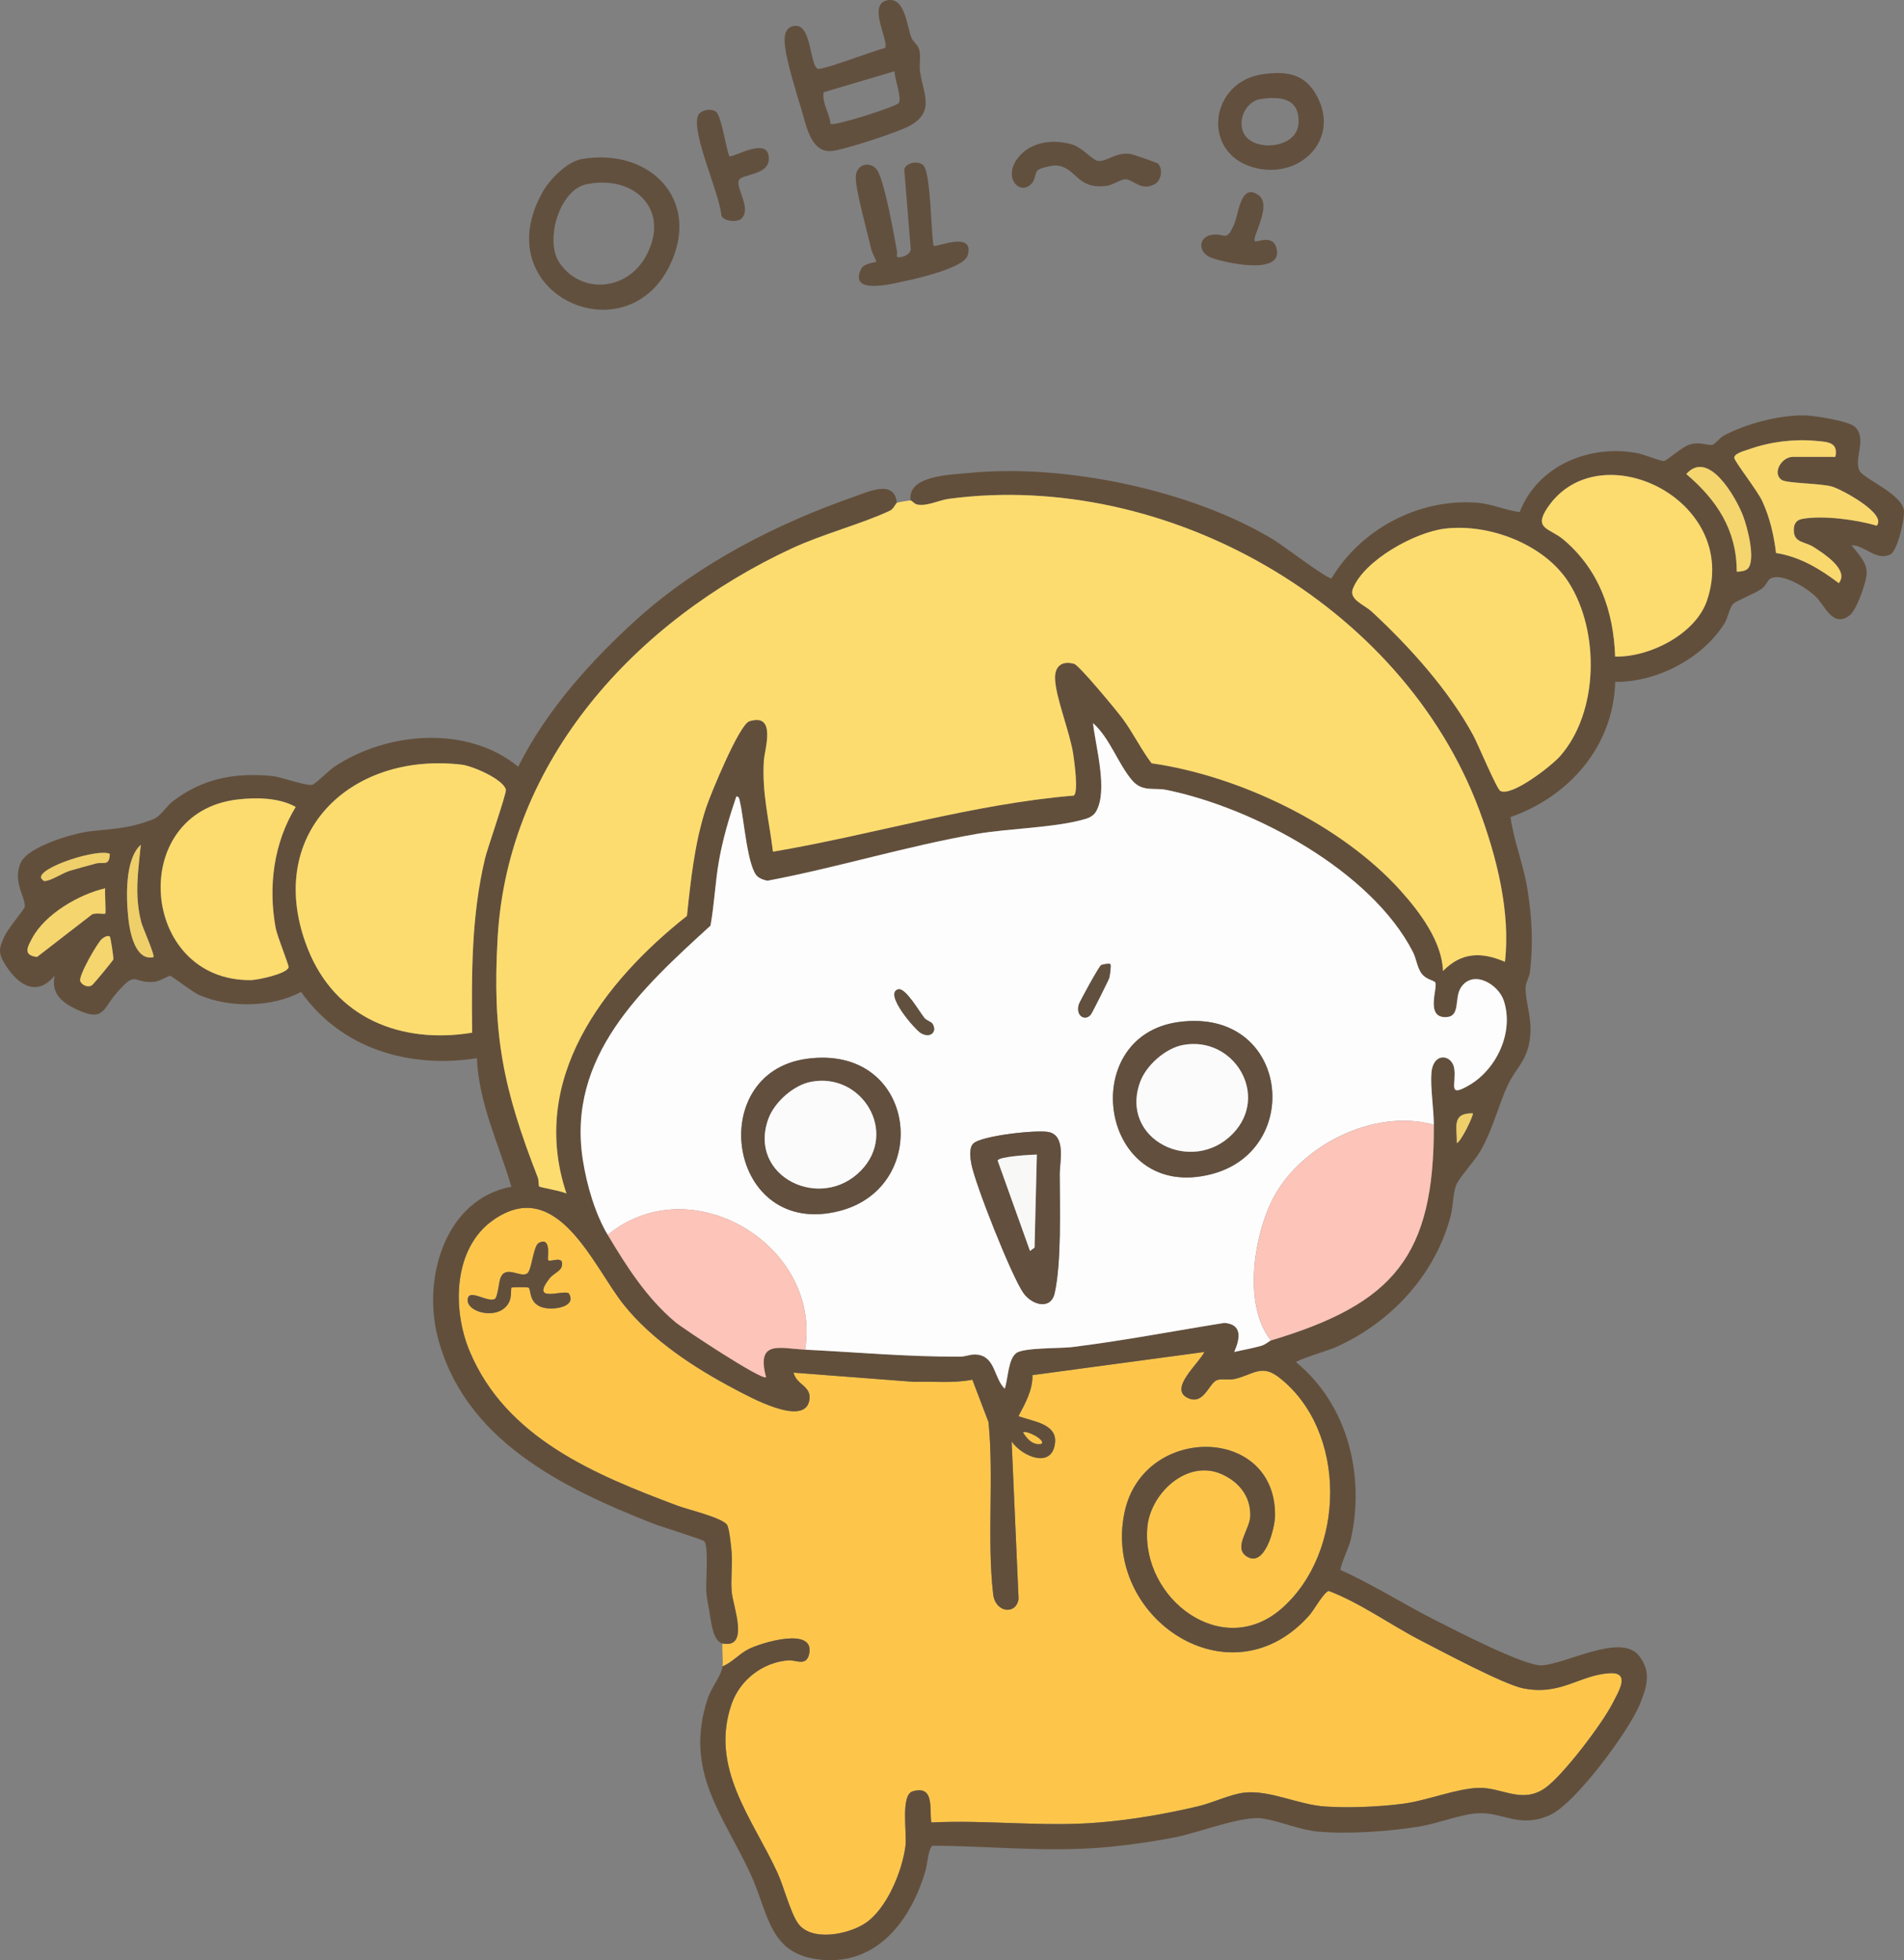 <?xml version="1.0" encoding="UTF-8"?><svg id="Layer_2" xmlns="http://www.w3.org/2000/svg" viewBox="0 0 397.95 409.61"><rect x="0" y="0" width="397.95" height="409.61" fill="#808080" stroke="none"/><g id="Layer_1-2"><path d="M336.38,349.64c-6.26.38-10.14,4.74-18.03,3.16-4.04-.81-16.83-7.65-21.25-9.92-6.51-3.34-12.5-7.78-19.34-10.42-.87-.04-3.15,3.98-3.99,4.95-16.48,18.87-43.47.67-38.72-21.45,3.96-18.45,31.74-18.13,31.44.84-.05,2.62-2.15,10.88-5.93,8.43-2.86-1.86.7-5.65.76-8.45.1-4.16-2.44-7.2-6.08-8.78-7.17-3.11-14.88,4.09-15.45,11.26-1.18,14.86,15.61,27.65,27.98,16.95,13.54-11.7,13.95-37.23-.48-48.41-3.66-2.83-5.44-.51-9.21.35-1.2.28-2.52-.1-3.63.21-1.71.49-2.72,5.15-5.94,3.87-4.59-1.81,2.14-7.34,3.21-9.72l-35.93,4.84c.07,3.17-1.52,5.89-2.92,8.58,2.93,1.09,8.01,1.56,7.65,5.47-.53,5.66-6.89,2.98-9.08-.19l1.45,32.88c-.45,3.4-4.85,2.98-5.31-.97-1.33-11.47.18-24.32-.97-35.95l-3.38-8.87c-4,.81-8.13.31-12.2.46l-25.16-1.93c.54,2.59,3.91,2.77,3.27,5.88-1.14,5.52-12.64-.9-15.58-2.44-8.39-4.42-17.22-10.19-23.17-17.61-6.33-7.89-13.86-27.16-27.32-17.7-8.41,5.92-8.55,18.72-4.91,27.4,7.63,18.19,26.23,25.82,43.48,32.29,2.16.81,9.47,2.52,10.35,4.04.45.76.85,4.61.93,5.79.17,2.67-.2,5.48.01,8.14.24,2.96,3.84,11.97-1.93,10.8-.13,1.54.19,3.3,0,4.8,1.97-.79,3.41-2.54,5.33-3.55,2.75-1.44,13.85-4.76,12.82.79-.54,2.91-2.78,1.36-4.4,1.49-5.36.43-10.08,4.07-11.85,9.16-4.59,13.26,4.29,23.8,9.54,35.1,1.36,2.92,2.69,8.24,4.28,10.59,2.74,4.07,10.66,2.43,14.18.05,4.49-3.04,7.68-10.86,8.35-16.11.34-2.7-1.07-10.68,1.52-11.42,4.6-1.31,3.45,3.65,3.88,6.51,11.75-.58,23.53,1,35.24-.01,6.86-.58,13.9-1.8,20.59-3.39,2.96-.7,6.77-2.53,9.63-2.84,5.34-.56,11.23,2.51,16.77,2.9,4.95.35,11.32.07,16.26-.56,5.07-.64,11.19-3.19,15.89-3.33,4.86-.14,9.06,3.43,13.91.04,3.74-2.62,11.9-13.4,14.05-17.61,1.29-2.53,3.95-6.67-.61-6.39ZM115.27,273.44c-5.21,0-4.06-4.18-4.85-4.39-.32-.09-3.42-.1-3.54.03-.09.1.02,1.83-.36,2.76-1.74,4.2-8.75,2.61-8.77-.12-.02-2.83,4.21.64,5.71-.31.54-.35.84-3.6,1.14-4.36,1.09-2.76,4.1-.02,5.56-.93,1-.62,1.26-5.78,2.46-6.41,2.76-1.42,1.69,3.38,1.93,3.62.52.52,3.36-1.14,2.89,1.2-.24,1.15-1.76,1.54-2.62,2.66-4.05,5.25,2.85,2.24,4.07,3.07,1.47,2.37-1.76,3.18-3.62,3.18Z" fill="#fdc64b"/><path d="M397.89,106.38c-.87-3.39-8.44-6.38-9.25-8.03-1.23-2.54,1.66-6.66-.93-9.14-1.3-1.25-8.57-2.38-10.56-2.41-5.31-.07-12.23,1.74-16.9,4.25-.85.47-1.83,1.81-2.35,1.91-.96.18-2.5-.66-4.52-.14-1.81.46-4.87,3.37-5.57,3.51-.58.11-4.22-1.37-5.42-1.61-10.04-1.95-20.95,2.46-24.77,12.29-3.17-.42-5.76-1.74-9.05-1.97-12.11-.86-24.09,5.52-30.28,15.82-.84.19-10.29-6.98-12.04-8.04-17.15-10.43-43.76-15.96-63.69-13.99-3.76.37-13.02.5-12.23,5.75.29.05.82.74,1.31.84,2.11.45,4.5-.89,6.73-1.19,45.39-6.02,94.71,21.99,110.78,64.98,3.64,9.74,6.6,21.42,5.39,31.77-4.9-2.1-9.06-2.04-12.94,1.92-.21-6.16-4.88-12.35-8.87-16.8-12.41-13.81-33.76-24.01-52.04-26.61-2.23-2.95-3.85-6.34-6.04-9.31-1.2-1.63-9.06-11.14-10.13-11.46-2.52-.75-4.07.46-4.01,3.03.08,3.86,3.13,11.29,3.81,15.89.22,1.52,1.12,7.91.09,8.6-21.38,1.79-41.86,8.17-62.86,11.72-.8-6.58-2.31-12.18-1.91-18.94.15-2.41,2.75-10.12-3.03-8.31-2.12.66-8.2,15.45-9.1,18.24-2.35,7.25-3.15,14.88-3.95,22.43-17.57,13.92-33.16,34.23-25.17,58.04-.82-.52-5.49-1.29-5.7-1.5-.16-.17-.07-1.3-.28-1.85-7.24-18.55-9.57-29.9-8.4-50.12,2.14-37.24,29.05-66.31,61.54-81.38,6.44-3,14.43-5.05,20.44-7.86.78-.36,1.22-1.52,1.46-1.65-.51-4.89-5.79-2.36-8.76-1.33-16.26,5.67-32.61,13.99-45.44,25.54-9.68,8.72-19.11,19.23-24.94,30.94-10.68-8.76-27.49-7.31-38.52.08-.99.67-3.85,3.51-4.5,3.69-1.26.34-6.47-1.65-8.54-1.84-7.73-.72-14.42.55-20.6,5.28-1.24.94-2.69,3.19-3.97,3.7-5.09,2.01-8.02,2-13.25,2.58-3.56.4-12.99,3.15-14.57,6.53-1.9,4.03,1.23,7.6.78,9.38-.11.4-3.5,4.53-4.16,5.94-1.28,2.74-1.43,3.62.27,6.26,2.63,4.09,6.51,6.54,10.18,2.05-.83,3.77,1.55,5.66,4.65,7.1,5.68,2.64,5.37-.13,8.32-3.5,4.25-4.84,3.14-1.95,7.78-2.29,1.18-.08,3.05-1.32,3.41-1.26.36.07,4.7,3.43,6.06,4.02,6.36,2.74,15.16,2.6,21.28-.65,8.46,11.93,22.63,16.04,36.75,13.84.39,9.5,4.59,17.94,7.2,26.86-13.74,2.57-18.51,18.84-15.48,31.07,5.39,21.77,26.12,31.86,45.09,39.31,1.61.63,10.29,3.31,10.69,3.7.99.97.3,8.53.45,10.59.09,1.35.42,2.79.65,4.14.29,1.81.71,6.22,2.72,6.63,5.77,1.17,2.17-7.84,1.93-10.8-.21-2.66.16-5.47-.01-8.14-.08-1.18-.48-5.03-.93-5.79-.88-1.52-8.19-3.23-10.35-4.04-17.25-6.47-35.85-14.1-43.48-32.29-3.64-8.68-3.5-21.48,4.91-27.4,13.46-9.46,20.99,9.81,27.32,17.7,5.95,7.42,14.78,13.19,23.17,17.61,2.94,1.54,14.44,7.96,15.58,2.44.64-3.11-2.73-3.29-3.27-5.88l25.16,1.93c4.07-.15,8.2.35,12.2-.46l3.38,8.87c1.15,11.63-.36,24.48.97,35.95.46,3.95,4.86,4.37,5.31.97l-1.45-32.88c2.19,3.17,8.55,5.85,9.08.19.36-3.91-4.72-4.38-7.65-5.47,1.4-2.69,2.99-5.41,2.92-8.58l35.93-4.84c-1.07,2.38-7.8,7.91-3.21,9.72,3.22,1.28,4.23-3.38,5.94-3.87,1.11-.31,2.43.07,3.63-.21,3.77-.86,5.55-3.18,9.21-.35,14.43,11.18,14.02,36.71.48,48.41-12.37,10.7-29.16-2.09-27.98-16.95.57-7.17,8.28-14.37,15.45-11.26,3.64,1.58,6.18,4.62,6.08,8.78-.06,2.8-3.62,6.59-.76,8.45,3.78,2.45,5.88-5.81,5.93-8.43.3-18.97-27.48-19.29-31.44-.84-4.75,22.12,22.24,40.32,38.72,21.45.84-.97,3.12-4.99,3.99-4.95,6.84,2.64,12.83,7.08,19.34,10.42,4.42,2.27,17.21,9.11,21.25,9.92,7.89,1.58,11.77-2.78,18.03-3.16,4.56-.28,1.9,3.86.61,6.39-2.15,4.21-10.31,14.99-14.05,17.61-4.85,3.39-9.05-.18-13.91-.04-4.7.14-10.82,2.69-15.89,3.33-4.94.63-11.31.91-16.26.56-5.54-.39-11.43-3.46-16.77-2.9-2.86.31-6.67,2.14-9.63,2.84-6.69,1.59-13.73,2.81-20.59,3.39-11.71,1.01-23.49-.57-35.24.01-.43-2.86.72-7.82-3.88-6.51-2.59.74-1.18,8.72-1.52,11.42-.67,5.25-3.86,13.07-8.35,16.11-3.52,2.38-11.44,4.02-14.18-.05-1.59-2.35-2.92-7.67-4.28-10.59-5.25-11.3-14.13-21.84-9.54-35.1,1.77-5.09,6.49-8.73,11.85-9.16,1.62-.13,3.86,1.42,4.4-1.49,1.03-5.55-10.07-2.23-12.82-.79-1.92,1.01-3.36,2.76-5.33,3.55-.25,2.02-2.31,4.34-3.09,6.73-4.99,15.18,3.16,24.14,8.93,36.58,3.92,8.44,3.77,17.08,15.08,18.01,11.74.97,18.59-8.62,21.52-18.64.39-1.32.63-4.92,1.51-5.21,11.67.05,23.31,1.33,34.94.41,4.96-.39,10.71-1.2,15.6-2.14,4.93-.95,14.12-4.6,18.35-3.97,3.62.54,7.78,2.4,11.63,2.75,6.36.57,15.09-.04,21.42-1.1,3.7-.63,8.75-2.63,12.17-2.74,5.24-.18,8.47,3.16,14.78.44,5.36-2.32,16.68-17.69,18.93-23.28,1.45-3.6,2.46-6.73-.24-10.11-3.8-4.75-15.28,1.8-20.29,2.05-3.61.18-18.13-7.37-22.25-9.44-6.67-3.36-12.95-7.42-19.77-10.47-.33-.45,1.75-4.85,2.05-6.16,3.12-13.44-.53-28.38-11.36-37.26,0-.46,6.97-2.58,7.99-3.03,11.65-5.09,21.03-15.14,24.29-27.51.52-1.99.52-4.91,1.17-6.51.6-1.51,3.83-5,4.99-6.99,2.74-4.69,3.7-9.41,5.79-13.88,1.75-3.76,4.16-5.03,4.68-10.19.4-3.97-.99-7.12-.96-10.07.01-1.23.78-2.22.92-3.4.7-6.01.41-11.59-.58-17.56-.83-5.01-2.82-9.88-3.49-14.79,12.3-4.31,21.5-14.82,21.88-28.25,8.7.08,18.34-4.91,22.91-12.34.67-1.08.95-3.18,1.78-3.98.75-.72,4.39-2.04,5.95-3.16.9-.66,1.18-1.65,1.62-1.98,2.28-1.69,7.93,1.92,9.7,3.68,1.91,1.9,3.58,6.58,7.06,3.86,1.49-1.16,3.56-7.09,3.55-8.97-.01-2.21-1.95-4.03-3.18-5.67,2.83,0,5.12,3.38,8.14,1.92,1.47-.71,3.17-7.91,2.77-9.47ZM22.95,178.44c-.08,2.71-1.39,1.57-3,2.03-1.74.49-3.53.94-5.26,1.46-1.52.46-3.45,1.74-4.67,2.05-.86.23-.88.21-1.46-.51-.48-2.28,12.07-6.26,14.39-5.03ZM7.75,199.97c-3.01-.35-1.99-2.1-1.01-3.93,2.71-5.06,9.81-9.16,15.25-10.41-.14.85.2,5.1,0,5.28-.17.17-2.25-.29-2.86.25l-11.38,8.81ZM23.68,200.49c-.13.31-3.95,4.93-4.34,5.28-.87.79-2.34.02-2.58-.79-.33-1.16,3.57-7.95,4.53-8.78.45-.4,1.31-.82,1.66-.5.17.17.83,4.56.73,4.79ZM32.06,200.02c-3.76.79-4.91-5.16-5.22-7.97-.48-4.29-.8-12.51,2.59-15.53-.57,5.63-1.37,10.58.1,16.2.29,1.13,2.91,6.94,2.53,7.3ZM52.44,204.81c-23.24.23-25.98-35.09-2.74-37.75,3.91-.45,8.66-.38,12.1,1.56-4.61,7.54-5.77,16.62-4.19,25.27.31,1.72,2.81,7.82,2.71,8.24-.32,1.38-6.58,2.67-7.88,2.68ZM98.67,215.79c-14.87,2.42-28.63-3.03-34.36-17.56-9.33-23.65,8.65-41.22,32.2-38.44,2.22.26,8.62,3,9.21,5.2.2.73-3.84,12.22-4.36,14.4-2.87,12.13-2.81,23.99-2.69,36.4ZM217.66,301.69c-1.77.36-3.01-1.05-3.83-2.39.82-.42,4.72,1.63,3.83,2.39ZM304.48,238.87c.08-3.35-1.15-6.28,3.35-6.24.26.25-2.41,5.91-3.35,6.24ZM307.03,226.79c-4.55,2.63-2.62-.16-3.08-3.48-.42-2.99-4.42-3.57-4.77.91-.24,2.96.48,7.44.5,10.81.13,27.61-8.51,37.42-34.05,45.08-.3.09-1.09.84-2.01,1.11-1.82.53-3.81.86-5.66,1.29,1.22-2.74,1.78-5.79-2.07-6.07-10.57,1.69-21.19,3.74-31.81,5.05-2.53.31-10.13.08-11.68,1.26-1.72,1.3-1.69,5.42-2.41,7.43-2.23-2.16-1.94-6.6-5.64-7.1-1.45-.2-2.4.41-3.69.41-11.02.05-21.46-.92-32.39-1.46-5.29-.26-10.26-2.12-8.16,5.75-.77.81-17.37-10.16-18.95-11.49-6-5.04-10.18-11.6-14.14-18.24-2.61-4.37-4.37-10.36-5.2-15.66-3.37-21.61,12.31-35.85,26.68-48.96.81-4.5.98-9.05,1.77-13.57.82-4.61,2.12-8.99,3.62-13.41.67-.12.69.85.81,1.33.78,3.24,1.54,13.82,3.72,15.46.58.43,1.3.68,2,.8,14.64-2.76,29.04-7.23,43.72-9.78,6.73-1.17,16.64-1.29,22.76-3.14.93-.28,1.74-.74,2.22-1.61,2.5-4.44-.15-13.5-.67-18.4,3.54,3.15,5.22,8.5,8.18,11.96,2.14,2.5,4.61,1.47,7.13,1.99,18.22,3.7,42.81,16.88,51.53,33.83.73,1.41.89,3.21,1.77,4.47.95,1.35,2.55,1.44,2.9,1.92.67.92-2.23,7.52,2.36,7.26,2.99-.18,1.59-3.98,3.01-6.16,2.52-3.87,7.85-.73,8.98,2.74,2.15,6.55-1.48,14.31-7.28,17.67ZM326.04,158.04c-1.76,1.99-10.07,8.49-12.45,7.24-.78-.41-4.7-9.83-5.68-11.63-5.15-9.48-13.3-18.51-21.17-25.82-1.67-1.54-4.91-2.54-3.95-4.89,2.43-5.95,12.97-11.72,19.18-12.47,9.26-1.12,20.8,3.24,25.9,11.24,6.48,10.14,6.33,27.11-1.83,36.33ZM356.77,125.46c-2.37,7.04-12.06,11.92-19.2,11.72-.35-9.62-3.37-18.15-10.8-24.44-2.87-2.42-6.38-2.16-3.32-6.69,10.78-15.93,40.41-1.63,33.32,19.41ZM365.27,118.85c-.48.49-1.6.62-2.28.6,0-8.7-4.18-14.98-10.55-20.39,4.63-5.27,10.39,4.87,11.87,8.75.88,2.3,2.73,9.23.96,11.04ZM392.24,109.85c-4.13-1.27-11.33-2.22-15.57-1.42-1.42.26-1.82,1.28-1.74,2.62.14,2.37,2.38,2.14,4.04,3.2,2.18,1.4,7.59,4.82,5.35,7.6-3.89-2.97-8.18-5.54-13.12-6.3-.43-3.72-1.3-7.41-2.86-10.81-.99-2.18-5.7-8.18-5.85-9.04-.17-.95,2.32-1.56,3-1.81,4.38-1.58,9.4-2.2,14.03-1.77,2.52.23,4.73.25,4.09,3.35h-8.87c-2.47,0-4.39,3.51-2.32,4.83,1.13.72,8.07.68,10.49,1.38,1.84.52,11.57,5.65,9.33,8.17Z" fill="#624f3b"/><path d="M190.33,104.58c.29.05.82.74,1.31.84,2.11.45,4.5-.9,6.74-1.19,45.39-6.02,94.71,21.98,110.77,64.98,3.64,9.74,6.6,21.43,5.39,31.77-4.9-2.1-9.06-2.04-12.94,1.92-.21-6.16-4.88-12.35-8.87-16.79-12.41-13.82-33.76-24.01-52.04-26.61-2.23-2.95-3.85-6.34-6.04-9.31-1.2-1.63-9.06-11.14-10.13-11.46-2.52-.74-4.07.47-4.01,3.03.08,3.86,3.13,11.29,3.81,15.89.22,1.52,1.13,7.91.1,8.6-21.39,1.79-41.86,8.17-62.86,11.72-.81-6.58-2.31-12.18-1.91-18.94.14-2.41,2.74-10.12-3.03-8.31-2.12.66-8.2,15.46-9.1,18.24-2.34,7.25-3.14,14.88-3.94,22.43-17.57,13.92-33.16,34.23-25.18,58.03-.82-.51-5.49-1.28-5.7-1.49-.16-.17-.07-1.3-.29-1.86-7.24-18.54-9.56-29.9-8.4-50.12,2.14-37.24,29.05-66.31,61.54-81.38,6.45-2.99,14.43-5.04,20.45-7.85.77-.36,1.22-1.52,1.46-1.66.16-.09,2.62-.52,2.88-.48Z" fill="#fddc6f"/><path d="M121.62,33.23c-3.03.52-6.62,4.14-8.12,6.75-12.12,21.15,16.85,34.58,26.34,15.78,6.94-13.76-3.81-24.96-18.22-22.53ZM134.91,53.71c-3.96,7.02-13.4,7.86-17.96,1.23-3.18-4.62-.05-15.28,5.63-16.44,10.21-2.07,17.75,5.57,12.33,15.21Z" fill="#62503e"/><path d="M192.31,15.08c-.22-1.4.12-2.88-.09-4.24-.24-1.58-1.34-1.94-1.76-3.03-.9-2.32-1.3-8.14-4.67-7.8-4.84.5.11,8.52-.81,10.01-2.01.46-13.02,4.66-14.01,4.36-1.73-.52-1.29-9.3-4.79-8.98-2.35.22-2.32,2.55-2.1,4.33.4,3.33,2.42,9.88,3.47,13.32.96,3.15,1.91,8.77,6.11,8.52,2.52-.15,13.94-3.92,16.37-5.23,5.41-2.9,3.01-6.58,2.28-11.26ZM187.85,21.53c-.45.72-13.59,4.94-14.27,4.35-.19-2.27-1.82-4.28-1.42-6.61l14.81-4.38c-.05,1.47,1.58,5.54.88,6.64Z" fill="#62503e"/><path d="M195.13,51.35c.44.46,8.69-3.3,7.11,2.05-.75,2.53-10.28,4.74-12.94,5.3-2.5.53-12.12,3.12-9.28-2.57.56-1.12,2.99-1.28,3.12-1.44.09-.11-.86-1.81-1.03-2.56-.79-3.48-3.22-12.08-3.25-15-.03-3.1,3.46-3.61,4.66-1.27,1.51,2.95,3.3,12.95,3.96,16.68.13.72-.47,1.34.7,1.2.9-.11,2.11-.69,2.17-1.68l-1.36-16.69c.44-1.48,3.01-1.82,3.99-.83,1.6,1.61,1.56,13.86,2.14,16.8Z" fill="#62503f"/><path d="M274.83,19.36c-2.5-4.07-6.3-4.48-10.77-3.87-11.2,1.5-13.02,16.17-2.38,19.41,9.95,3.03,19.02-6.02,13.15-15.54ZM260.5,28.65c-2.28-2.57-.5-7.44,3.02-7.96,4.13-.6,8.12-.16,7.89,4.99-.22,5.11-8.23,5.99-10.91,2.97Z" fill="#624f3e"/><path d="M242.02,34.19c1.05,1.01.74,3.45-.58,4.23-2.87,1.72-4.53-.96-6.26-.95-.92,0-2.51,1.17-3.88,1.36-6.34.88-6.3-3.96-10.57-4.25-.83-.06-3.42.54-3.91,1.05-.45.47-.44,1.77-1.05,2.55-2.4,3.04-6.41-.99-2.92-5.31,2.67-3.31,7.4-3.86,11.32-2.65,1.98.61,4.24,3.25,5.27,3.4,1.82.26,3.59-1.8,6.7-1.47.59.06,5.65,1.83,5.88,2.04Z" fill="#62503f"/><path d="M152.45,32.64c.6.44,7.48-3.85,8.17-.24.85,4.47-5.7,3.75-6.22,5.34-.56,1.7,2.59,5.6.68,7.85-.77.91-3.71.77-4.3-.5-.37-4.66-6.13-16.85-4.96-20.74.41-1.38,2.62-1.75,3.75-1.06,1.22.74,2.13,7.67,2.87,9.36Z" fill="#62503f"/><path d="M262.28,50.39c.42.39,4.03-1.73,4.6,1.9.84,5.29-11.09,2.54-13.63,1.61-3.01-1.11-2.89-4.55.28-4.86,2.67-.26,2.77,1.59,4.44-2.23.9-2.05,1.33-8.72,5.06-6.04,2.98,2.15-1.51,8.91-.75,9.62Z" fill="#62503f"/><path d="M114.55,263.33c.52.52,3.36-1.13,2.89,1.2-.23,1.15-1.76,1.54-2.62,2.66-4.05,5.25,2.85,2.24,4.06,3.07,1.48,2.37-1.76,3.17-3.61,3.17-5.21,0-4.07-4.17-4.85-4.38-.33-.09-3.42-.1-3.54.03-.1.1.02,1.83-.36,2.76-1.74,4.2-8.75,2.61-8.77-.12s4.21.64,5.71-.31c.55-.35.84-3.6,1.15-4.36,1.09-2.76,4.1-.01,5.56-.92,1-.62,1.26-5.78,2.46-6.41,2.76-1.43,1.69,3.37,1.93,3.61Z" fill="#624f3b"/><path d="M314.31,209.12c-1.13-3.47-6.46-6.61-8.98-2.74-1.42,2.18-.02,5.98-3.01,6.16-4.59.26-1.69-6.34-2.36-7.26-.35-.48-1.95-.57-2.9-1.92-.88-1.26-1.04-3.06-1.77-4.47-8.72-16.95-33.31-30.13-51.53-33.83-2.52-.52-4.99.51-7.13-1.99-2.96-3.46-4.64-8.81-8.18-11.96.52,4.9,3.17,13.96.67,18.4-.48.87-1.29,1.33-2.22,1.61-6.12,1.85-16.03,1.97-22.76,3.14-14.68,2.55-29.08,7.02-43.72,9.78-.7-.12-1.42-.37-2-.8-2.18-1.64-2.94-12.22-3.72-15.46-.12-.48-.14-1.45-.81-1.33-1.5,4.42-2.8,8.8-3.62,13.41-.79,4.52-.96,9.07-1.77,13.57-14.37,13.11-30.05,27.35-26.68,48.96.83,5.3,2.59,11.29,5.2,15.66,17.26-14.26,44.77,2.05,41.25,23.98,10.93.54,21.37,1.51,32.39,1.46,1.29,0,2.24-.61,3.69-.41,3.7.5,3.41,4.94,5.64,7.1.72-2.01.69-6.13,2.41-7.43,1.55-1.18,9.15-.95,11.68-1.26,10.62-1.31,21.24-3.36,31.81-5.05,3.85.28,3.29,3.33,2.07,6.07,1.85-.43,3.84-.76,5.66-1.29.92-.27,1.71-1.02,2.01-1.11-5.69-7.17-3.7-20.78-.09-28.62,5.43-11.83,21.44-20.02,34.14-16.46-.02-3.37-.74-7.85-.5-10.81.35-4.48,4.35-3.9,4.77-.91.46,3.32-1.47,6.11,3.08,3.48,5.8-3.36,9.43-11.12,7.28-17.67ZM175.48,253.04c-23.34,6-28.43-28.86-6.85-31.79,23.01-3.13,26.4,26.76,6.85,31.79ZM192.46,215.87c-1.23-.73-7.75-8.23-4.75-9.13,1.53-.46,4.47,4.74,5.5,5.99.45.54,1.42.78,1.68,1.19,1.06,1.7-.44,3.12-2.43,1.95ZM220.44,270.18c-.79,3.64-4.73,2.55-6.53.02-2.44-3.43-10.1-22.76-10.89-26.99-.23-1.21-.53-3.26.38-4.22,1.58-1.67,13.46-2.97,15.84-2.42,3.59.82,2.24,6.36,2.24,8.75.02,6.97.4,18.32-1.04,24.86ZM231.83,204.35c-.12.43-3.58,7.33-3.85,7.66-1.15,1.4-3.16.35-2.53-2.04.15-.59,4.26-8.06,4.68-8.28.42-.21,1.76-.39,1.92-.23.22.21-.06,2.3-.22,2.89ZM253.18,245.36c-23.35,6-28.43-28.85-6.85-31.79,23-3.13,26.39,26.77,6.85,31.79Z" fill="#fdfdfd"/><path d="M98.68,215.8c-14.88,2.42-28.63-3.03-34.36-17.57-9.33-23.65,8.65-41.21,32.2-38.44,2.21.26,8.62,3,9.21,5.21.19.73-3.84,12.22-4.36,14.4-2.87,12.13-2.81,23.99-2.69,36.4Z" fill="#fddc6f"/><path d="M301.97,110.47c9.26-1.12,20.79,3.24,25.9,11.24,6.48,10.15,6.33,27.11-1.83,36.33-1.76,1.99-10.07,8.49-12.45,7.24-.78-.41-4.7-9.83-5.67-11.62-5.15-9.48-13.3-18.52-21.18-25.82-1.66-1.54-4.91-2.55-3.95-4.89,2.44-5.96,12.97-11.73,19.19-12.48Z" fill="#fddc6f"/><path d="M299.68,235.03c.13,27.61-8.51,37.42-34.05,45.08-5.68-7.17-3.69-20.78-.09-28.62,5.44-11.82,21.44-20.01,34.14-16.46Z" fill="#fdc4b9"/><path d="M168.27,282.03c-5.29-.26-10.25-2.12-8.16,5.75-.77.81-17.37-10.17-18.95-11.5-5.99-5.04-10.18-11.6-14.14-18.24,17.25-14.26,44.76,2.05,41.25,23.98Z" fill="#fdc4b9"/><path d="M337.58,137.19c-.35-9.62-3.38-18.16-10.81-24.44-2.87-2.42-6.38-2.16-3.31-6.69,10.78-15.93,40.41-1.63,33.32,19.41-2.37,7.04-12.06,11.92-19.2,11.73Z" fill="#fcdb6f"/><path d="M49.7,167.06c3.91-.45,8.66-.38,12.1,1.56-4.61,7.54-5.77,16.62-4.19,25.28.31,1.72,2.81,7.81,2.71,8.23-.32,1.38-6.58,2.67-7.88,2.68-23.24.23-25.99-35.09-2.74-37.75Z" fill="#fcdb6f"/><path d="M383.61,95.47h-8.87c-2.46,0-4.39,3.51-2.32,4.83,1.13.72,8.07.68,10.5,1.38,1.83.52,11.56,5.66,9.32,8.18-4.13-1.27-11.33-2.22-15.57-1.42-1.42.27-1.82,1.28-1.74,2.62.14,2.37,2.38,2.14,4.04,3.2,2.18,1.39,7.59,4.82,5.35,7.6-3.89-2.97-8.19-5.54-13.12-6.3-.44-3.72-1.3-7.41-2.86-10.81-.99-2.17-5.7-8.17-5.85-9.03-.17-.96,2.32-1.56,3-1.81,4.37-1.58,9.39-2.21,14.03-1.78,2.51.23,4.73.26,4.08,3.35Z" fill="#f9d86e"/><path d="M365.27,118.85c-.48.49-1.6.62-2.28.6.01-8.7-4.18-14.98-10.54-20.39,4.63-5.27,10.38,4.86,11.87,8.75.88,2.3,2.73,9.23.96,11.04Z" fill="#f5d56d"/><path d="M21.99,185.64c-.14.85.2,5.1,0,5.28-.18.17-2.26-.29-2.87.25l-11.38,8.8c-3.01-.35-1.99-2.1-1.01-3.93,2.71-5.06,9.81-9.16,15.25-10.41Z" fill="#f5d56d"/><path d="M32.06,200.02c-3.76.8-4.91-5.16-5.22-7.96-.48-4.29-.79-12.52,2.59-15.53-.56,5.63-1.36,10.58.1,16.2.3,1.13,2.91,6.94,2.53,7.3Z" fill="#efcf6a"/><path d="M22.95,195.7c.18.17.83,4.56.74,4.79-.13.31-3.95,4.93-4.35,5.29-.87.78-2.34.01-2.57-.79-.34-1.16,3.57-7.95,4.52-8.78.45-.39,1.32-.82,1.66-.5Z" fill="#f5d56d"/><path d="M22.95,178.44c-.08,2.71-1.39,1.57-2.99,2.03-1.74.49-3.53.94-5.26,1.46-1.52.46-3.45,1.74-4.67,2.05-.86.22-.88.21-1.46-.52-.48-2.28,12.07-6.25,14.38-5.03Z" fill="#efcf6a"/><path d="M307.83,232.64c.26.25-2.41,5.9-3.35,6.23.08-3.34-1.15-6.28,3.35-6.23Z" fill="#efcf6a"/><path d="M217.67,301.7c-1.78.36-3.01-1.05-3.83-2.39.82-.42,4.72,1.63,3.83,2.39Z" fill="#fdc64b"/><path d="M246.33,213.57c-21.58,2.94-16.5,37.79,6.85,31.79,19.54-5.02,16.15-34.92-6.85-31.79ZM257.66,236.9c-8.43,8.71-23.73,1.28-19.39-10.76,1.27-3.52,5.3-7.1,9-7.78,10.59-1.96,18.16,10.51,10.39,18.54Z" fill="#624f3e"/><path d="M168.63,221.25c-21.58,2.93-16.49,37.79,6.85,31.79,19.55-5.03,16.16-34.92-6.85-31.79ZM179.97,244.57c-8.43,8.71-23.74,1.28-19.39-10.76,1.27-3.52,5.3-7.09,9-7.78,10.58-1.96,18.15,10.51,10.39,18.54Z" fill="#624f3e"/><path d="M219.24,236.57c-2.38-.55-14.26.75-15.84,2.42-.91.96-.61,3.01-.38,4.22.79,4.23,8.45,23.56,10.89,26.99,1.8,2.53,5.74,3.62,6.53-.02,1.44-6.54,1.06-17.89,1.04-24.86,0-2.39,1.35-7.93-2.24-8.75ZM216.23,260.7l-.95.71-6.76-18.88c.17-.87,6.95-1.24,8.19-1.27l-.48,19.44Z" fill="#624f3e"/><path d="M232.06,201.46c.22.21-.06,2.31-.22,2.89-.12.43-3.58,7.33-3.85,7.66-1.15,1.41-3.16.35-2.53-2.04.15-.59,4.26-8.06,4.68-8.28s1.76-.39,1.92-.23Z" fill="#62503f"/><path d="M187.71,206.74c1.53-.46,4.48,4.75,5.5,5.99.45.54,1.42.78,1.68,1.19,1.06,1.7-.45,3.12-2.43,1.95-1.23-.73-7.75-8.23-4.76-9.13Z" fill="#62503f"/><path d="M247.28,218.36c10.58-1.96,18.16,10.51,10.39,18.54-8.43,8.71-23.73,1.28-19.39-10.76,1.27-3.52,5.3-7.1,9-7.78Z" fill="#fbfbfb"/><path d="M169.58,226.04c10.58-1.96,18.16,10.51,10.39,18.54-8.43,8.71-23.73,1.28-19.39-10.76,1.27-3.52,5.3-7.1,9-7.78Z" fill="#fbfbfb"/><path d="M216.71,241.27l-.48,19.43-.95.71-6.76-18.88c.17-.87,6.96-1.24,8.19-1.27Z" fill="#f8f8f7"/></g></svg>